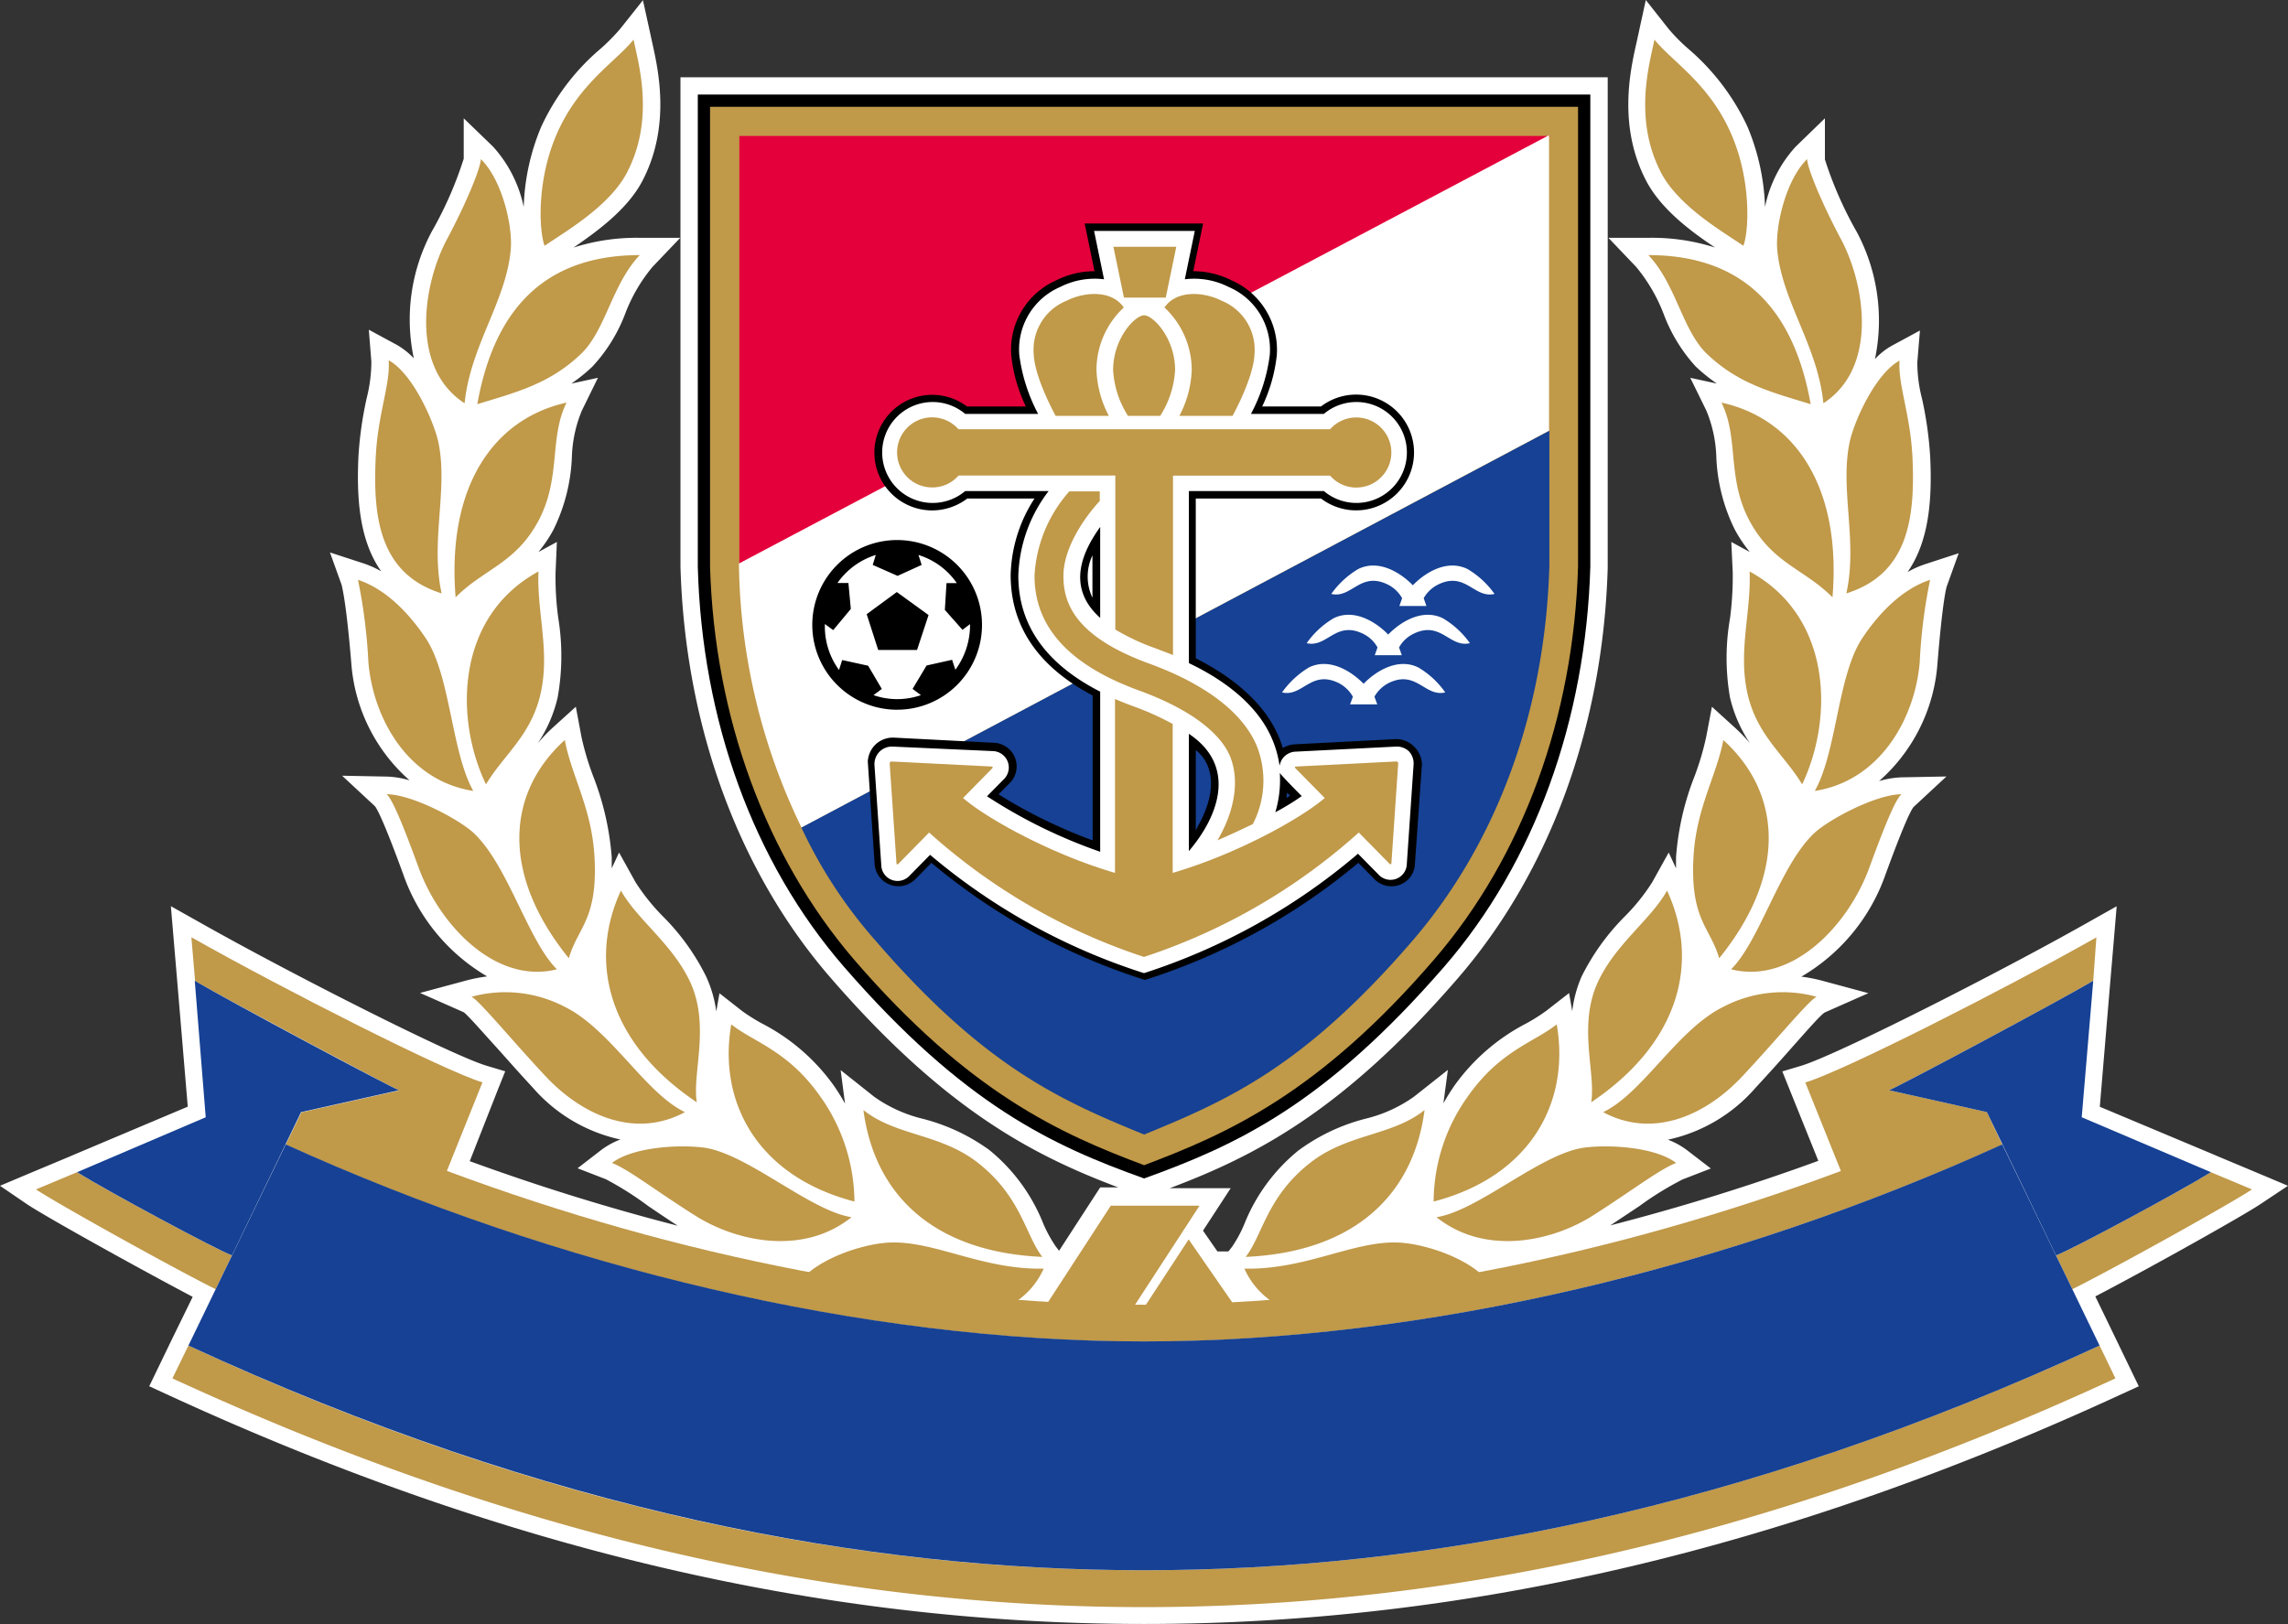 <?xml version="1.0" encoding="UTF-8" standalone="no"?>
<svg
   viewBox="0 0 99.22 70.45"
   version="1.1"
   id="svg25"
   sodipodi:docname="yokohama-f-marinos.svg"
   inkscape:version="1.4.2 (f4327f4, 2025-05-13)"
   xmlns:inkscape="http://www.inkscape.org/namespaces/inkscape"
   xmlns:sodipodi="http://sodipodi.sourceforge.net/DTD/sodipodi-0.dtd"
   xmlns="http://www.w3.org/2000/svg"
   xmlns:svg="http://www.w3.org/2000/svg">
  <rect x="0" y="0" width="99.22" height="70.45" fill="#333333" stroke="none"/>
  <defs
     id="defs25" />
  <sodipodi:namedview
     id="namedview25"
     pagecolor="#ffffff"
     bordercolor="#000000"
     borderopacity="0.25"
     inkscape:showpageshadow="2"
     inkscape:pageopacity="0.0"
     inkscape:pagecheckerboard="0"
     inkscape:deskcolor="#d1d1d1"
     inkscape:zoom="11.454933"
     inkscape:cx="41.772396"
     inkscape:cy="35.224998"
     inkscape:window-width="1920"
     inkscape:window-height="1009"
     inkscape:window-x="-8"
     inkscape:window-y="-8"
     inkscape:window-maximized="1"
     inkscape:current-layer="svg25" />
  <path
     d="m196.264 134.899-1.272-.536-1.78-.746-.143-.062-4.965-2.084.45-5.374.162-1.898.119-1.425-1.24.698c-3.954 2.236-10.975 5.792-12.466 6.229l-.793.237.309.77 1.253 3.109a96 96 0 0 1-9.02 2.8l1.263-.84a13.7 13.7 0 0 1 1.87-1.153l1.225-.475-1.049-.807a3.3 3.3 0 0 0-.812-.442 6.97 6.97 0 0 0 3.798-2.25 86 86 0 0 0 1.538-1.704c.56-.627 1.249-1.424 1.458-1.562l1.899-.84-2.042-.551a7 7 0 0 0-.864-.166 8.3 8.3 0 0 0 3.651-4.439c.779-2.127 1.087-2.763 1.215-2.92l1.425-1.324-1.97.038a4 4 0 0 0-.95.161 7.52 7.52 0 0 0 2.53-5.084c.228-2.806.39-3.323.409-3.375l.512-1.424-1.452.474a4.3 4.3 0 0 0-.765.342c.95-1.353 1.064-3.2.983-4.966a16 16 0 0 0-.356-2.554 6.3 6.3 0 0 1-.204-1.576l.114-1.381-1.22.66a3 3 0 0 0-.731.579 8.16 8.16 0 0 0-.784-5.507 16.5 16.5 0 0 1-1.386-3.152v-1.785l-1.272 1.234a5.5 5.5 0 0 0-1.325 2.611 9.8 9.8 0 0 0-.76-3.48 10 10 0 0 0-2.6-3.408 8 8 0 0 1-.822-.836l-.988-1.253-.341 1.567-.067.308c-.266 1.177-.812 3.622.437 5.991.66 1.249 2.003 2.222 2.976 2.872a9 9 0 0 0-2.881-.422h-1.747l1.206 1.263a7.3 7.3 0 0 1 1.191 2.04 7 7 0 0 0 1.4 2.29 8 8 0 0 0 .907.73l-1.153-.251.698 1.424a5.7 5.7 0 0 1 .432 2.008 7.75 7.75 0 0 0 .797 3.143 6 6 0 0 0 .655.982l-.802-.436.062 1.329a14 14 0 0 1-.119 1.989 10 10 0 0 0 0 3.428 6 6 0 0 0 .869 1.989 7 7 0 0 0-.66-.684l-.992-.902-.252 1.32a12 12 0 0 1-.498 1.685 11.9 11.9 0 0 0-.807 3.527v.475l-.318-.684-.717 1.292a8.7 8.7 0 0 1-1.159 1.452 10 10 0 0 0-1.899 2.63 5.3 5.3 0 0 0-.408 1.51l-.137-.788-.988.769a8 8 0 0 1-.864.546 8.8 8.8 0 0 0-3.124 2.706 9 9 0 0 0-.474.764l.194-1.452-1.476 1.167a6.1 6.1 0 0 1-2.094.95 8.4 8.4 0 0 0-2.92 1.386 7.86 7.86 0 0 0-2.33 3.167 5.4 5.4 0 0 1-.541 1.006l-.157.2h-.475l-.626-.903.446-.683.755-1.159h-2.64c3.684-1.39 7.482-3.323 12.457-9.067 4.011-4.62 6.333-10.957 6.532-17.84V86.813h-40.21v21.226c.195 6.907 2.517 13.245 6.533 17.864 4.97 5.725 8.768 7.676 12.452 9.067h-.783l-.223.342-1.562 2.407-.147-.195a5.7 5.7 0 0 1-.546-1.006 7.84 7.84 0 0 0-2.326-3.167 8.5 8.5 0 0 0-2.906-1.362 6.1 6.1 0 0 1-2.089-.95l-1.457-1.158.19 1.453a9 9 0 0 0-.475-.765 8.75 8.75 0 0 0-3.119-2.706 8 8 0 0 1-.869-.545l-.982-.77-.138.788a5.3 5.3 0 0 0-.442-1.519 9.9 9.9 0 0 0-1.898-2.63 9 9 0 0 1-1.159-1.452l-.717-1.292-.318.684v-.475a12.2 12.2 0 0 0-.807-3.527 12 12 0 0 1-.503-1.685l-.247-1.32-.997.902a7 7 0 0 0-.655.684 6 6 0 0 0 .864-1.99 10.2 10.2 0 0 0 .029-3.427 13 13 0 0 1-.12-1.99l.058-1.328-.802.436a5.7 5.7 0 0 0 .66-.982 7.8 7.8 0 0 0 .792-3.143 5.7 5.7 0 0 1 .432-2.008l.698-1.424-1.153.251a7.4 7.4 0 0 0 .906-.73 7 7 0 0 0 1.425-2.29 7.1 7.1 0 0 1 1.186-2.04l1.206-1.263h-1.747a9 9 0 0 0-2.881.422c.949-.65 2.316-1.623 2.976-2.872 1.249-2.373.703-4.814.442-5.99l-.067-.31-.342-1.557-.987 1.244a9 9 0 0 1-.821.836 9.84 9.84 0 0 0-2.602 3.408 9.7 9.7 0 0 0-.76 3.48 5.6 5.6 0 0 0-1.324-2.611l-1.277-1.234v1.751a16.3 16.3 0 0 1-1.382 3.153 8.1 8.1 0 0 0-.783 5.507 3.2 3.2 0 0 0-.73-.58l-1.221-.66.11 1.382a6.5 6.5 0 0 1-.2 1.576 16 16 0 0 0-.361 2.554c-.08 1.766.029 3.613.987 4.966a4.3 4.3 0 0 0-.764-.342l-1.457-.475.512 1.424c0 .053.18.57.413 3.376a7.5 7.5 0 0 0 2.526 5.084 4 4 0 0 0-.95-.161l-1.974-.038 1.424 1.324c.123.157.437.793 1.215 2.92a8.3 8.3 0 0 0 3.65 4.462 7 7 0 0 0-.863.166l-2.046.551 1.899.84c.204.157.892.95 1.452 1.562.475.532 1.007 1.135 1.538 1.705a6.97 6.97 0 0 0 3.798 2.25 3.4 3.4 0 0 0-.811.441l-1.045.807 1.225.475a14 14 0 0 1 1.851 1.173c.38.256.807.546 1.268.845q-4.543-1.168-9.02-2.801l1.23-3.129.308-.769-.793-.237c-1.49-.437-8.512-3.993-12.466-6.229l-1.24-.697.12 1.424.161 1.899.451 5.374-4.947 2.088-.142.062-1.78.745-1.273.537 1.14.778c.745.513 4.956 2.849 7.216 4.04l-.864 1.766-.689 1.425-.332.688.693.318c14.555 6.722 28.436 9.993 42.446 9.993s27.89-3.27 42.445-9.993l.694-.318-.333-.688-.688-1.425-.864-1.785c2.26-1.177 6.47-3.527 7.216-4.04z"
     class="cls-1"
     style="fill:#fff;stroke-width:.475"
     transform="translate(-97.045 -83.462)"
     id="path1" />
  <path
     d="M125 155.86h-8.1l-6.77 10.41h8.1zM119.53 165.79h9.22l-4.74-6.85z"
     class="cls-2"
     style="fill:#c09949"
     transform="translate(-7.358 -21.733)scale(.475)"
     id="path2" />
  <path
     d="M124.789 94.528c-4.083 0-6.305 2.307-7.045 6.466 1.68-.513 3.119-.874 4.476-2.16 1.092-1.026 1.358-3.039 2.569-4.306M117.193 100.956c.252-2.502 1.79-4.401 1.999-6.647.1-1.03-.375-3.057-1.296-3.945 0 .361-.603 1.857-1.472 3.485-1.03 1.937-1.619 5.554.769 7.107M120.663 94.124c.755-.531 2.768-1.661 3.556-3.147 1.234-2.336.517-4.747.3-5.797-.76.95-2.375 1.9-3.324 4.083-.888 2.018-.774 4.24-.532 4.861M121.613 100.927c-3.081.68-5.208 3.527-4.81 8.446 1.216-1.23 2.607-1.467 3.594-3.323.988-1.857.456-3.594 1.216-5.123M116.196 109.202c-.503-2.293.313-4.59-.161-6.646-.238-.95-1.125-2.915-2.137-3.466.086 1.025-.474 2.34-.56 4.22-.128 2.64.19 5.056 2.858 5.892M120.397 108.252c-3.58 1.947-3.655 6.352-2.278 9.234.778-1.296 1.965-2.122 2.373-3.955.409-1.832-.175-3.541-.095-5.279M117.568 117.77c-.95-1.69-.983-4.97-2.041-6.593-.68-1.026-1.695-2.146-2.958-2.564a23.4 23.4 0 0 1 .451 3.565c.2 2.426 1.7 5.151 4.548 5.593M121.537 115.563c-2.554 2.317-2.758 5.844.175 9.466.385-1.338 1.254-1.666 1.116-4.353-.11-2.146-.997-3.541-1.291-5.113M121.195 125.509c-1.263-1.254-2.127-4.543-3.627-5.93-.58-.536-2.578-1.642-3.755-1.666.261.242.721 1.363 1.39 3.195.922 2.52 3.362 5.065 5.992 4.4M123.972 122.095c-1.424 3.077-.565 6.6 3.29 9.182-.204-1.249.574-3.271-.261-5.16-.76-1.686-2.322-2.754-3.029-4.022M126.75 131.704c-1.714-.807-3.229-3.594-5.223-4.572a5.56 5.56 0 0 0-4.035-.432c.323.143 1.761 1.9 3.185 3.418 1.653 1.776 3.94 2.735 6.072 1.586M128.757 127.897c-.579 3.323 1.083 6.575 5.341 7.686a7.94 7.94 0 0 0-1.505-4.591c-1.39-1.965-2.872-2.326-3.836-3.095M133.97 136.261c-1.818-.28-4.557-2.8-6.452-3.024-1.148-.133-3.047 0-3.935.67.74.294 1.899 1.206 3.546 2.245 1.8 1.168 4.728 1.804 6.841.11M134.487 131.614c.513 3.878 3.267 6.171 7.758 6.37-.732-.949-.907-2.572-2.744-4.044-1.657-1.324-3.566-1.177-5.014-2.326M142.306 138.493c-2.772.057-4.875-1.31-6.902-1.116-1.03.1-2.773.64-3.67 1.643.351-.048 1.856.474 3.665 1.153 2.592.988 5.825.717 6.907-1.68M168.526 94.528c4.082 0 6.3 2.307 7.04 6.466-1.68-.513-3.12-.874-4.477-2.16-1.092-1.026-1.353-3.039-2.563-4.306M176.117 100.956c-.247-2.502-1.79-4.401-2-6.647-.094-1.03.376-3.057 1.297-3.945 0 .361.603 1.857 1.472 3.485 1.03 1.937 1.623 5.554-.77 7.107M172.646 94.124c-.755-.531-2.767-1.661-3.555-3.147-1.23-2.336-.513-4.747-.3-5.797.76.95 2.374 1.9 3.324 4.083.887 2.018.773 4.24.531 4.861M171.697 100.927c3.08.67 5.222 3.518 4.814 8.446-1.216-1.23-2.607-1.467-3.599-3.323-.992-1.857-.45-3.594-1.215-5.123M177.113 109.202c.508-2.293-.313-4.59.162-6.646.233-.95 1.13-2.901 2.146-3.452-.081 1.026.474 2.34.56 4.22.119 2.626-.195 5.042-2.868 5.878M172.917 108.252c3.575 1.947 3.65 6.352 2.279 9.234-.779-1.296-1.966-2.122-2.374-3.955-.408-1.832.17-3.541.095-5.279M175.746 117.77c.95-1.69.983-4.97 2.037-6.593.674-1.026 1.695-2.146 2.962-2.564a23 23 0 0 0-.45 3.565c-.2 2.426-1.705 5.151-4.549 5.593M171.778 115.563c2.549 2.317 2.758 5.844-.18 9.466-.385-1.338-1.254-1.666-1.116-4.353.109-2.146.996-3.541 1.296-5.113M172.115 125.509c1.262-1.254 2.126-4.543 3.631-5.93.58-.536 2.578-1.642 3.755-1.666-.265.242-.726 1.363-1.395 3.195-.921 2.52-3.361 5.065-5.991 4.4M169.337 122.095c1.425 3.077.565 6.6-3.29 9.182.21-1.249-.574-3.271.266-5.16.755-1.686 2.322-2.754 3.024-4.022M166.565 131.704c1.714-.807 3.223-3.594 5.222-4.572a5.55 5.55 0 0 1 4.035-.432c-.327.143-1.766 1.9-3.19 3.418-1.647 1.776-3.94 2.735-6.067 1.586M164.552 127.897c.584 3.323-1.082 6.575-5.336 7.686a7.87 7.87 0 0 1 1.505-4.591c1.391-1.965 2.872-2.326 3.831-3.095M159.34 136.261c1.823-.28 4.557-2.8 6.456-3.024 1.149-.133 3.048 0 3.935.67-.74.294-1.922 1.206-3.55 2.245-1.795 1.168-4.724 1.804-6.841.11M158.822 131.614c-.508 3.878-3.266 6.171-7.757 6.37.736-.949.907-2.572 2.749-4.044 1.652-1.324 3.565-1.177 5.008-2.326M151.008 138.493c2.768.057 4.876-1.31 6.898-1.116 1.03.1 2.777.64 3.67 1.643-.352-.048-1.857.474-3.66 1.153-2.593.988-5.83.717-6.908-1.68M100.387 134.31l-1.78.746c.77.527 5.778 3.323 7.79 4.33l.708-1.468c-.703-.26-5.327-2.748-6.718-3.608M192.922 134.31l1.78.746c-.769.527-5.777 3.323-7.79 4.33l-.707-1.468c.702-.26 5.326-2.748 6.717-3.608M146.655 153.176c13.924 0 27.72-3.261 42.127-9.922l-.688-1.424c-15.666 7.23-29.39 9.746-41.44 9.746-12.048 0-25.791-2.497-41.438-9.746l-.694 1.424c14.413 6.646 28.209 9.922 42.133 9.922"
     class="cls-2"
     style="fill:#c09949;stroke-width:.475"
     transform="translate(-97.045 -83.462)"
     id="path3" />
  <path
     d="M187.956 124.123c-3.968 2.245-11.018 5.825-12.623 6.294l1.543 3.841c-10.088 3.765-20.613 5.801-30.221 5.801s-20.134-2.041-30.231-5.806l1.543-3.84c-1.605-.475-8.655-4.05-12.623-6.295l.161 1.899c1.529.883 8.484 4.595 8.854 4.747l-4.244.95-.68 1.4c11.76 5.345 25.024 8.545 37.22 8.545s25.46-3.214 37.219-8.545l-.665-1.41-4.244-.95c.37-.132 7.325-3.845 8.854-4.747z"
     class="cls-2"
     style="fill:#c09949;stroke-width:.475"
     transform="translate(-97.045 -83.462)"
     id="path4" />
  <path
     d="M100.387 134.31c1.391.86 6.015 3.347 6.718 3.608l2.995-6.214 4.245-.95c-.37-.132-7.326-3.845-8.854-4.747l.475 5.92z"
     class="cls-3"
     style="fill:#164194;stroke-width:.475"
     transform="translate(-97.045 -83.462)"
     id="path5" />
  <path
     d="M146.655 151.576c12.048 0 25.792-2.516 41.439-9.746l-4.22-8.726c-11.76 5.346-25.023 8.546-37.22 8.546-12.195 0-25.46-3.214-37.218-8.546l-4.22 8.726c15.666 7.23 29.39 9.746 41.439 9.746"
     class="cls-3"
     style="fill:#164194;stroke-width:.475"
     transform="translate(-97.045 -83.462)"
     id="path6" />
  <path
     d="M192.922 134.31c-1.39.86-6.015 3.347-6.717 3.608l-2.996-6.214-4.244-.95c.37-.132 7.325-3.845 8.854-4.747l-.499 5.92z"
     class="cls-3"
     style="fill:#164194;stroke-width:.475"
     transform="translate(-97.045 -83.462)"
     id="path7" />
  <path
     d="M166.01 87.564v20.475c-.19 6.646-2.422 12.85-6.348 17.37-5.193 5.982-9.02 7.738-13.002 9.172-3.983-1.424-7.81-3.19-13.008-9.172-3.926-4.52-6.172-10.7-6.347-17.37V87.564Z"
     style="stroke-width:.475"
     transform="translate(-97.045 -83.462)"
     id="path8" />
  <path
     d="M165.478 88.095v19.939c-.19 6.532-2.398 12.576-6.22 17.024-5.031 5.853-9.019 7.595-12.598 8.948-3.575-1.343-7.568-3.095-12.605-8.948-3.797-4.448-6.029-10.492-6.219-17.024V88.095Z"
     class="cls-2"
     style="fill:#c09949;stroke-width:.475"
     transform="translate(-97.045 -83.462)"
     id="path9" />
  <path
     d="M135 124.25c4.747 5.512 8.07 6.956 11.66 8.427 3.588-1.471 6.912-2.915 11.654-8.426 3.413-3.969 5.725-9.547 5.92-16.246v-5.862l-32.438 17.213a20.5 20.5 0 0 0 3.204 4.895"
     class="cls-3"
     style="fill:#164194;stroke-width:.475"
     transform="translate(-97.045 -83.462)"
     id="path10" />
  <path
     d="M82.99 58.17v39.1l74.04-39.1z"
     class="cls-4"
     style="fill:#e4003a"
     transform="translate(-7.358 -21.733)scale(.475)"
     id="path11" />
  <path
     d="M129.09 107.906v.1a26.9 26.9 0 0 0 2.71 11.35l32.42-17.213V89.325Z"
     class="cls-1"
     style="fill:#fff;stroke-width:.475"
     transform="translate(-97.045 -83.462)"
     id="path12" />
  <path
     d="M135.95 114.248a3.68 3.68 0 1 0-3.68-3.679 3.68 3.68 0 0 0 3.68 3.68"
     style="stroke-width:.475"
     transform="translate(-97.045 -83.462)"
     id="path13" />
  <path
     d="m135.285 113.346-.36.27a3.14 3.14 0 0 0 2.055 0l-.361-.27.608-1.016 1.106-.247.142.432a3.26 3.26 0 0 0 .636-1.98l-.327.248-.765-.864.072-1.163h.446a3.15 3.15 0 0 0-1.662-1.22l.138.431-1.044.475-1.078-.475.133-.432a3.18 3.18 0 0 0-1.662 1.216h.475l.104 1.125-.764.92-.36-.265a3.2 3.2 0 0 0 .612 1.994l.137-.432 1.126.247z"
     class="cls-1"
     style="fill:#fff;stroke-width:.475"
     transform="translate(-97.045 -83.462)"
     id="path14" />
  <path
     d="m37.584 26.642 1.306-.96 1.377.998-.499 1.514h-1.685z"
     id="path15" />
  <path
     d="M160.688 108.148c-.869-.432-1.814.123-2.374.702-.565-.579-1.51-1.134-2.373-.702a3.8 3.8 0 0 0-1.164 1.078c.893.208 1.258-1.002 2.464-.4a1.47 1.47 0 0 1 .608.585l-.119.337h1.173l-.119-.337a1.47 1.47 0 0 1 .608-.584c1.206-.603 1.571.607 2.464.399a3.8 3.8 0 0 0-1.168-1.078M159.62 110.284c-.87-.432-1.814.124-2.374.703-.565-.58-1.51-1.135-2.374-.703a3.8 3.8 0 0 0-1.163 1.078c.893.209 1.258-1.002 2.464-.399a1.42 1.42 0 0 1 .608.584l-.119.337h1.173l-.119-.337a1.42 1.42 0 0 1 .608-.584c1.205-.603 1.571.608 2.464.399a3.8 3.8 0 0 0-1.168-1.078M158.552 112.416c-.864-.428-1.814.128-2.374.707-.565-.58-1.51-1.135-2.374-.707a3.9 3.9 0 0 0-1.163 1.082c.893.209 1.258-1.002 2.464-.403a1.5 1.5 0 0 1 .608.588l-.12.333h1.178l-.123-.333a1.5 1.5 0 0 1 .608-.588c1.21-.599 1.57.612 2.463.403a3.75 3.75 0 0 0-1.167-1.082"
     class="cls-1"
     style="fill:#fff;stroke-width:.475"
     transform="translate(-97.045 -83.462)"
     id="path16" />
  <path
     d="M158.366 115.848a1.08 1.08 0 0 0-.83-.323l-4.316.223a1.15 1.15 0 0 0-.546.162 5 5 0 0 0-.17-.475c-.556-1.334-1.79-2.497-3.604-3.418v-6.931h5.431a2.511 2.511 0 1 0 0-3.993h-2.55a6.9 6.9 0 0 0 .632-2.212 3.285 3.285 0 0 0-1.96-3.257 3.7 3.7 0 0 0-1.662-.398l.427-2.07h-5.136l.427 2.07a3.7 3.7 0 0 0-1.662.398 3.28 3.28 0 0 0-1.946 3.257 6.6 6.6 0 0 0 .631 2.212h-2.554a2.507 2.507 0 1 0-1.505 4.51 2.53 2.53 0 0 0 1.52-.517h2.914a6.35 6.35 0 0 0-1.034 3.323c0 2.222 1.196 3.978 3.555 5.222v6.285a22 22 0 0 1-4.082-1.998l.474-.475a1.025 1.025 0 0 0-.683-1.761l-4.32-.223a1.1 1.1 0 0 0-.831.323 1.13 1.13 0 0 0-.309.707l.295 4.439a1.035 1.035 0 0 0 1.775.664l.688-.702a27.2 27.2 0 0 0 9.258 5.08 27.2 27.2 0 0 0 9.257-5.08l.688.698a1.03 1.03 0 0 0 1.102.256 1 1 0 0 0 .664-.916l.304-4.31a1.1 1.1 0 0 0-.342-.77m-13.947-6.456a2.15 2.15 0 0 1 0-1.838zm4.524 10.021a1 1 0 0 1-.043.067V116c.513.39 1.168 1.438.043 3.39zm3.888-1.338.029-.228.128.128z"
     style="stroke-width:.475"
     transform="translate(-97.045 -83.462)"
     id="path17" />
  <path
     d="M158.139 116.047a.77.77 0 0 0-.565-.199l-4.32.218a.73.73 0 0 0-.665.432 3 3 0 0 0-.057.176 4.5 4.5 0 0 0-.309-1.125c-.54-1.306-1.785-2.445-3.622-3.323v-7.463h5.854a2.189 2.189 0 1 0 0-3.347h-3.162a7.4 7.4 0 0 0 .816-2.55 2.95 2.95 0 0 0-1.785-2.957 3.3 3.3 0 0 0-1.899-.332l.433-2.098h-4.368l.432 2.098a3.3 3.3 0 0 0-1.899.332 2.95 2.95 0 0 0-1.775 2.958 7.5 7.5 0 0 0 .816 2.55h-3.162a2.189 2.189 0 1 0 0 3.346h3.618a6.34 6.34 0 0 0-1.315 3.67c0 2.14 1.196 3.83 3.55 5.032v6.945a22.4 22.4 0 0 1-4.908-2.407l.731-.74a.712.712 0 0 0-.475-1.22l-4.334-.195a.76.76 0 0 0-.584.223.77.77 0 0 0-.218.589l.294 4.315a.707.707 0 0 0 1.225.475l.893-.907a27.1 27.1 0 0 0 9.276 5.132 27.1 27.1 0 0 0 9.28-5.18l.893.907a.707.707 0 0 0 1.225-.474l.294-4.316a.77.77 0 0 0-.209-.565m-13.383-5.782c-1.543-1.381-.693-2.972 0-3.945zm3.845 10.14v-5.112c2.037 1.357 1.377 3.48-.019 5.112zm3.75-1.709a4.9 4.9 0 0 0 .195-1.704c.043.076.594.65.95 1.002-.318.228-.703.465-1.144.702"
     class="cls-1"
     style="fill:#fff;stroke-width:.475"
     transform="translate(-97.045 -83.462)"
     id="path18" />
  <path
     d="M121.92 72.93h-3.82l-.96-4.64h5.74z"
     class="cls-2"
     style="fill:#c09949"
     transform="translate(-7.358 -21.733)scale(.475)"
     id="path19" />
  <path
     d="M147.357 101.502a4.1 4.1 0 0 0 .646-1.99c0-1.38-.95-2.373-1.343-2.373-.395 0-1.344 1.006-1.344 2.374a4.1 4.1 0 0 0 .646 1.989z"
     class="cls-2"
     style="fill:#c09949;stroke-width:.475"
     transform="translate(-97.045 -83.462)"
     id="path20" />
  <path
     d="M147.543 96.802c.522-.774 1.713-.684 2.478-.295a2.29 2.29 0 0 1 1.424 2.331c-.043 1.03-.95 2.664-.95 2.664h-2.307a4.6 4.6 0 0 0 .537-1.99 3.71 3.71 0 0 0-1.182-2.71M145.777 96.802c-.523-.774-1.714-.684-2.479-.295a2.29 2.29 0 0 0-1.424 2.331c.043 1.03.95 2.664.95 2.664h2.307a4.6 4.6 0 0 1-.537-1.99 3.71 3.71 0 0 1 1.183-2.71M157.574 116.494l-4.32.218c-.057 0-.072.038-.029.08l1.268 1.287c-1.083.921-3.85 2.445-6.594 3.247v-6.46a12 12 0 0 0-1.714-.77q-.413-.15-.788-.313v7.543c-2.744-.802-5.512-2.326-6.59-3.247l1.263-1.286c.043-.043.029-.076-.028-.081l-4.32-.218a.085.085 0 0 0-.095.1l.294 4.31c0 .057.038.071.08.033l1.335-1.362a26.1 26.1 0 0 0 9.319 5.397 26.1 26.1 0 0 0 9.314-5.397l1.339 1.362c.038.038.076 0 .076-.033l.294-4.31a.085.085 0 0 0-.104-.1"
     class="cls-2"
     style="fill:#c09949;stroke-width:.475"
     transform="translate(-97.045 -83.462)"
     id="path21" />
  <path
     d="M147.913 111.875v-7.781h6.812a1.5 1.5 0 0 0 1.14.517 1.52 1.52 0 1 0-1.14-2.53h-16.117a1.52 1.52 0 1 0-1.135 2.525 1.5 1.5 0 0 0 1.14-.517h6.798v6.68a9.5 9.5 0 0 0 1.718.806z"
     class="cls-2"
     style="fill:#c09949;stroke-width:.475"
     transform="translate(-97.045 -83.462)"
     id="path22" />
  <path
     d="M151.54 115.805c-.603-1.424-2.203-2.663-4.667-3.56-3.28-1.197-3.712-2.682-3.712-3.798 0-1.424 1.22-2.877 1.576-3.252v-.418h-1.32a6 6 0 0 0-1.51 3.656c0 2.226 1.5 3.878 4.539 4.984 2.112.77 3.48 1.771 3.94 2.849.475 1.172.1 2.563-.546 3.646.541-.228 1.054-.475 1.534-.703a4.09 4.09 0 0 0 .166-3.404"
     class="cls-2"
     style="fill:#c09949;stroke-width:.475"
     transform="translate(-97.045 -83.462)"
     id="path23" />
</svg>
